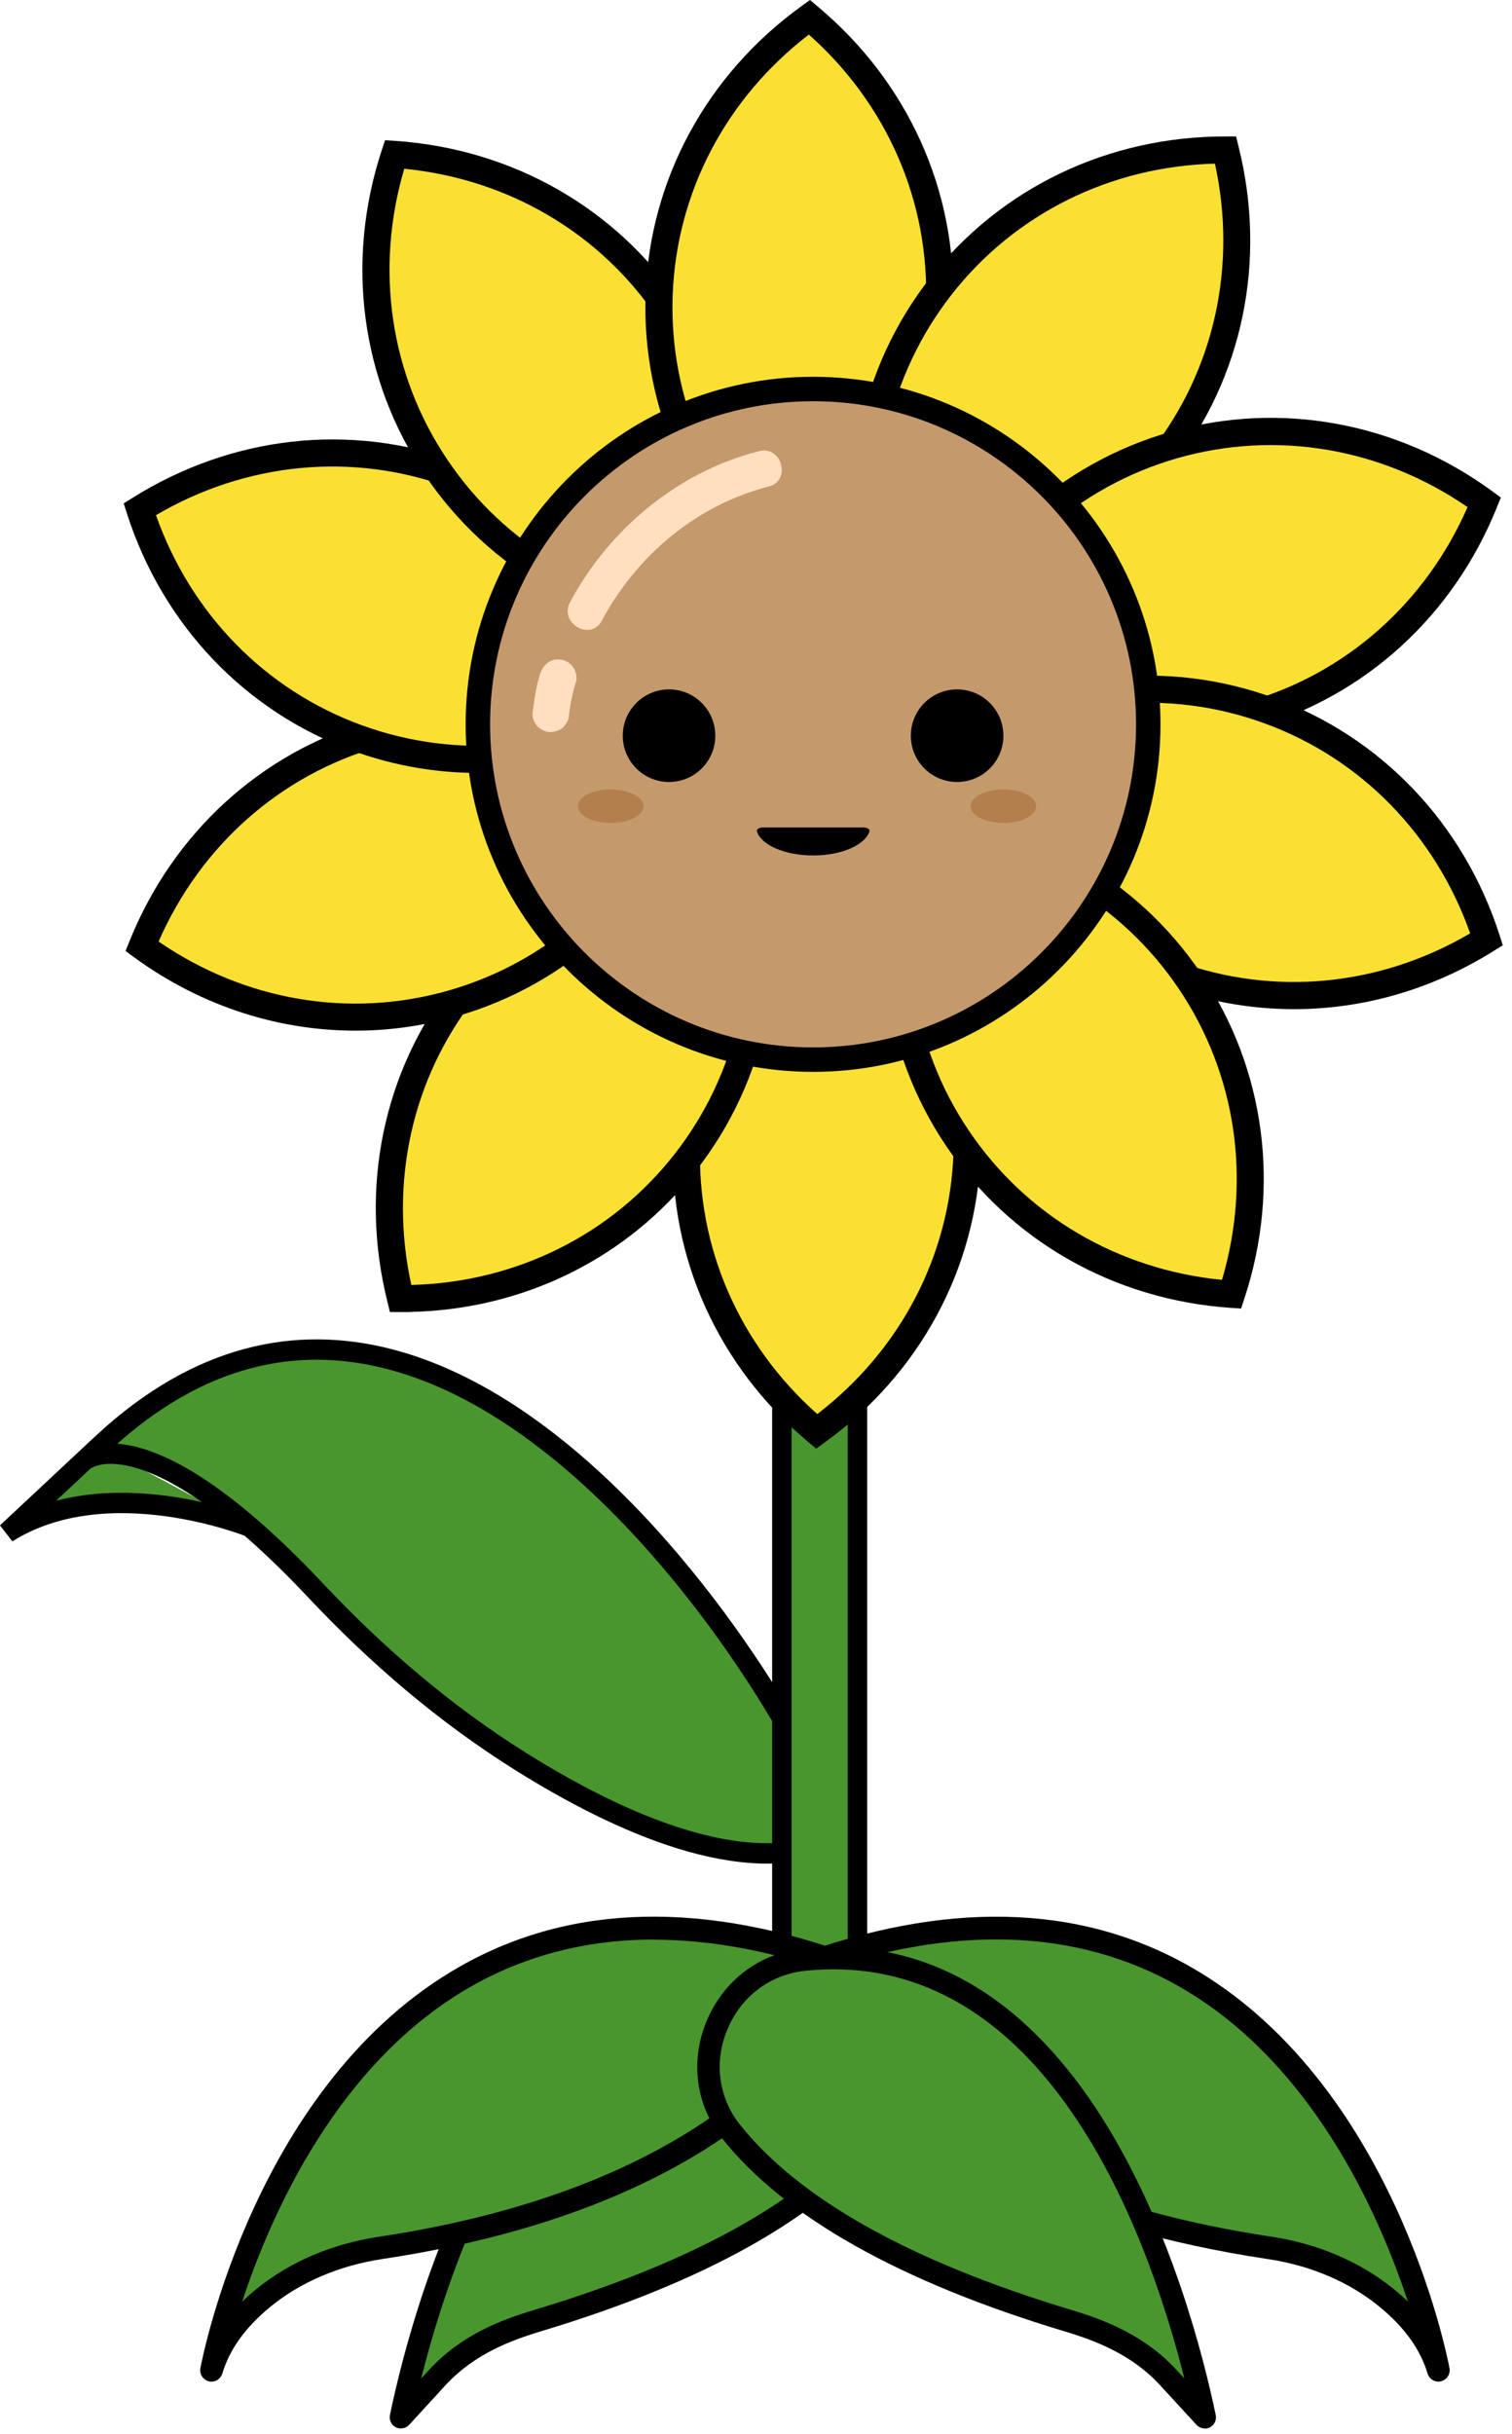 <svg width="133" height="214" viewBox="0 0 133 214" fill="none" xmlns="http://www.w3.org/2000/svg">
<g clip-path="url(#clip0_488_2037)">
<path d="M21.98 134.26C21.98 134.26 9.43 129.2 0.61 134.78L8.75 127.17M7.52 128.38C7.52 128.38 12.83 123.98 27.79 139.88C33.17 145.6 39.17 150.74 45.83 154.91C54.48 160.32 65.46 165.24 73.25 161.87C76.88 161.98 41.27 93.99 7.52 128.38Z" fill="#49962E"/>
<path d="M21.98 134.26C21.98 134.26 9.43 129.2 0.61 134.78L8.75 127.17M7.52 128.38C7.52 128.38 12.83 123.98 27.79 139.88C33.17 145.6 39.17 150.74 45.83 154.91C54.48 160.32 65.46 165.24 73.25 161.87C76.88 161.98 41.27 93.99 7.52 128.38Z" stroke="black" stroke-width="1.79" stroke-miterlimit="10"/>
<path d="M75.42 84.59H68.77V187.37H75.42V84.59Z" fill="#49962E"/>
<path d="M76.28 188.22H67.92V83.73H76.28V188.22ZM69.63 186.51H74.57V85.45H69.63V186.51Z" fill="black"/>
<path d="M85.07 101.46C85.43 91.41 80.93 82.28 73.63 76.17C65.91 81.75 60.77 90.53 60.41 100.58C60.05 110.63 64.55 119.76 71.85 125.87C79.57 120.29 84.71 111.51 85.07 101.46Z" fill="#FAE033"/>
<path d="M71.79 127.38L71.08 126.78C63.18 120.16 58.86 110.6 59.22 100.53C59.58 90.47 64.58 81.23 72.93 75.2L73.68 74.66L74.39 75.26C82.29 81.88 86.61 91.44 86.25 101.51C85.89 111.57 80.89 120.81 72.54 126.84L71.79 127.38ZM73.57 77.7C66.27 83.3 61.92 91.6 61.59 100.62C61.27 109.64 65.01 118.23 71.89 124.34C79.19 118.74 83.54 110.44 83.87 101.42C84.19 92.4 80.45 83.81 73.57 77.7Z" fill="black"/>
<path d="M60.28 102.21C66.48 94.29 68.21 84.27 65.89 75.03C56.37 75 47.05 79.08 40.85 87C34.65 94.92 32.93 104.94 35.24 114.18C44.76 114.21 54.08 110.13 60.28 102.21Z" fill="#FAE033"/>
<path d="M36.08 115.37C35.8 115.37 35.52 115.37 35.23 115.37H34.3L34.08 114.47C31.58 104.47 33.7 94.19 39.91 86.26C46.12 78.33 55.6 73.81 65.89 73.83H66.82L67.05 74.73C69.55 84.73 67.43 95.01 61.22 102.94C55.18 110.65 46.06 115.15 36.08 115.36V115.37ZM64.95 76.23C55.75 76.47 47.35 80.63 41.79 87.74C36.23 94.84 34.21 104 36.18 112.99C45.38 112.75 53.78 108.59 59.34 101.48C64.9 94.37 66.92 85.22 64.95 76.23Z" fill="black"/>
<path d="M39.78 88.24C49.45 85.48 56.74 78.38 60.3 69.55C52.61 63.93 42.67 61.75 33 64.52C23.33 67.28 16.04 74.38 12.48 83.21C20.17 88.83 30.11 91.01 39.78 88.24Z" fill="#FAE033"/>
<path d="M31.95 90.62C24.85 90.77 17.79 88.56 11.79 84.17L11.04 83.62L11.39 82.76C15.24 73.2 23 66.13 32.69 63.36C42.37 60.59 52.7 62.49 61.02 68.58L61.77 69.13L61.42 69.99C57.57 79.55 49.81 86.62 40.12 89.38C37.43 90.15 34.69 90.56 31.96 90.62H31.95ZM13.95 82.79C21.53 88 30.77 89.58 39.45 87.1C48.13 84.62 55.14 78.4 58.83 69.97C51.25 64.76 42 63.18 33.33 65.66C24.65 68.14 17.64 74.36 13.95 82.79Z" fill="black"/>
<path d="M31.41 64.9C40.86 68.35 50.93 66.89 59 61.84C56.08 52.77 49.32 45.17 39.87 41.72C30.42 38.27 20.35 39.73 12.28 44.78C15.2 53.85 21.96 61.45 31.41 64.9Z" fill="#FAE033"/>
<path d="M42.73 67.96C38.78 68.04 34.81 67.4 31.01 66.01C21.55 62.56 14.31 54.95 11.16 45.14L10.88 44.26L11.67 43.77C20.4 38.3 30.84 37.14 40.3 40.6C49.76 44.05 57 51.66 60.15 61.47L60.43 62.35L59.64 62.84C54.42 66.11 48.6 67.84 42.73 67.96ZM13.72 45.3C16.79 53.98 23.34 60.68 31.82 63.77C40.3 66.86 49.63 65.96 57.56 61.3C54.49 52.62 47.94 45.92 39.46 42.83C30.98 39.74 21.65 40.64 13.72 45.3Z" fill="black"/>
<path d="M38.36 41.09C43.98 49.43 52.98 54.17 62.48 54.83C65.45 45.78 64.45 35.66 58.83 27.31C53.21 18.97 44.21 14.23 34.71 13.57C31.74 22.62 32.74 32.74 38.36 41.09Z" fill="#FAE033"/>
<path d="M63.33 56.08L62.4 56.02C52.12 55.31 43 50.11 37.37 41.76C31.75 33.4 30.36 23 33.58 13.21L33.87 12.33L34.8 12.39C45.08 13.1 54.2 18.3 59.83 26.65C65.45 35.01 66.84 45.41 63.62 55.2L63.33 56.08ZM39.35 40.42C44.39 47.91 52.47 52.66 61.63 53.56C64.24 44.74 62.88 35.46 57.84 27.98C52.8 20.49 44.72 15.74 35.56 14.84C32.95 23.66 34.31 32.94 39.35 40.42Z" fill="black"/>
<path d="M57.98 25.92C57.62 35.97 62.12 45.1 69.42 51.21C77.14 45.63 82.28 36.85 82.64 26.8C83 16.75 78.5 7.62 71.2 1.51C63.48 7.09 58.34 15.87 57.98 25.92Z" fill="#FAE033"/>
<path d="M69.36 52.72L68.65 52.12C60.75 45.5 56.43 35.94 56.79 25.87C57.15 15.81 62.15 6.57 70.5 0.54L71.25 0L71.96 0.6C79.86 7.22 84.18 16.78 83.82 26.85C83.46 36.91 78.46 46.15 70.11 52.18L69.36 52.72ZM71.15 3.04C63.85 8.64 59.5 16.94 59.17 25.96C58.85 34.98 62.59 43.57 69.47 49.68C76.77 44.08 81.12 35.78 81.45 26.76C81.77 17.74 78.03 9.15 71.15 3.04Z" fill="black"/>
<path d="M82.77 25.17C76.57 33.09 74.84 43.11 77.16 52.35C86.68 52.38 96 48.3 102.2 40.38C108.4 32.46 110.12 22.44 107.81 13.2C98.29 13.17 88.97 17.25 82.77 25.17Z" fill="#FAE033"/>
<path d="M78 53.54C77.72 53.54 77.44 53.54 77.15 53.54H76.22L75.99 52.64C73.49 42.64 75.61 32.36 81.82 24.43C88.03 16.5 97.52 11.98 107.8 12H108.73L108.95 12.9C111.45 22.9 109.33 33.18 103.12 41.11C97.08 48.82 87.96 53.32 77.98 53.53L78 53.54ZM83.71 25.9C78.15 33.01 76.13 42.16 78.1 51.15C87.3 50.91 95.7 46.75 101.26 39.64C106.82 32.54 108.84 23.38 106.87 14.39C97.67 14.63 89.27 18.79 83.71 25.9Z" fill="black"/>
<path d="M103.26 39.14C93.59 41.9 86.3 49 82.74 57.83C90.43 63.45 100.37 65.63 110.04 62.86C119.71 60.09 127 53 130.56 44.17C122.87 38.55 112.93 36.37 103.26 39.14Z" fill="#FAE033"/>
<path d="M102.21 65.24C95.11 65.39 88.05 63.18 82.04 58.79L81.29 58.24L81.64 57.38C85.49 47.82 93.25 40.75 102.94 37.98C112.62 35.22 122.95 37.12 131.27 43.2L132.02 43.75L131.67 44.61C127.82 54.17 120.06 61.24 110.37 64.01C107.68 64.78 104.94 65.19 102.21 65.24ZM84.21 57.41C91.79 62.62 101.03 64.2 109.71 61.72C118.39 59.24 125.4 53.02 129.09 44.59C121.51 39.38 112.27 37.81 103.59 40.28C94.91 42.76 87.9 48.98 84.21 57.41Z" fill="black"/>
<path d="M111.63 62.48C102.18 59.03 92.11 60.49 84.04 65.54C86.96 74.61 93.72 82.21 103.17 85.66C112.62 89.11 122.69 87.65 130.76 82.6C127.84 73.53 121.08 65.93 111.63 62.48Z" fill="#FAE033"/>
<path d="M114.49 88.73C110.54 88.81 106.57 88.17 102.77 86.78C93.31 83.33 86.07 75.72 82.92 65.91L82.64 65.03L83.43 64.54C92.16 59.07 102.6 57.91 112.06 61.37C121.52 64.82 128.76 72.43 131.91 82.24L132.19 83.12L131.4 83.61C126.18 86.88 120.36 88.61 114.49 88.73ZM85.48 66.07C88.55 74.75 95.1 81.45 103.58 84.54C112.06 87.63 121.39 86.73 129.32 82.07C126.25 73.39 119.7 66.69 111.22 63.6C102.74 60.51 93.41 61.41 85.48 66.07Z" fill="black"/>
<path d="M104.68 86.29C99.06 77.95 90.06 73.21 80.56 72.55C77.59 81.6 78.59 91.72 84.21 100.07C89.83 108.41 98.83 113.15 108.33 113.81C111.3 104.76 110.3 94.64 104.68 86.29Z" fill="#FAE033"/>
<path d="M109.17 115.06L108.24 115C97.96 114.29 88.84 109.09 83.21 100.74C77.59 92.39 76.2 81.98 79.42 72.19L79.71 71.31L80.64 71.37C90.92 72.08 100.04 77.28 105.67 85.63C111.29 93.98 112.68 104.39 109.46 114.18L109.17 115.06ZM81.42 73.82C78.81 82.64 80.17 91.92 85.21 99.4C90.25 106.89 98.33 111.64 107.49 112.54C110.1 103.72 108.74 94.44 103.7 86.96C98.66 79.47 90.58 74.72 81.42 73.82Z" fill="black"/>
<path d="M71.52 93.17C87.801 93.17 101 79.971 101 63.69C101 47.409 87.801 34.21 71.52 34.21C55.239 34.21 42.04 47.409 42.04 63.69C42.04 79.971 55.239 93.17 71.52 93.17Z" fill="#C4996C"/>
<path d="M71.52 94.25C54.67 94.25 40.96 80.54 40.96 63.69C40.96 46.84 54.67 33.13 71.52 33.13C88.37 33.13 102.08 46.84 102.08 63.69C102.08 80.54 88.37 94.25 71.52 94.25ZM71.52 35.28C55.86 35.28 43.11 48.02 43.11 63.69C43.11 79.36 55.85 92.1 71.52 92.1C87.19 92.1 99.93 79.36 99.93 63.69C99.93 48.02 87.19 35.28 71.52 35.28Z" fill="black"/>
<path d="M58.85 68.76C61.098 68.76 62.92 66.938 62.92 64.69C62.92 62.442 61.098 60.62 58.85 60.62C56.602 60.62 54.78 62.442 54.78 64.69C54.78 66.938 56.602 68.76 58.85 68.76Z" fill="black"/>
<path d="M53.72 72.36C55.31 72.36 56.6 71.702 56.6 70.89C56.6 70.078 55.31 69.42 53.72 69.42C52.129 69.42 50.84 70.078 50.84 70.89C50.84 71.702 52.129 72.36 53.72 72.36Z" fill="#B37F4D"/>
<path d="M88.26 72.36C89.851 72.36 91.14 71.702 91.14 70.89C91.14 70.078 89.851 69.42 88.26 69.42C86.669 69.42 85.38 70.078 85.38 70.89C85.38 71.702 86.669 72.36 88.26 72.36Z" fill="#B37F4D"/>
<path d="M84.19 68.76C86.438 68.76 88.26 66.938 88.26 64.69C88.26 62.442 86.438 60.62 84.19 60.62C81.942 60.62 80.12 62.442 80.12 64.69C80.12 66.938 81.942 68.76 84.19 68.76Z" fill="black"/>
<path d="M67.12 72.76C66.78 72.76 66.53 72.92 66.58 73.09C66.94 74.3 69.02 75.22 71.53 75.22C74.04 75.22 76.12 74.29 76.48 73.09C76.53 72.92 76.28 72.76 75.94 72.76H67.13H67.12Z" fill="black"/>
<path d="M66.76 39.67C59.64 41.48 53.58 46.52 50.14 52.96C49.16 54.79 51.95 56.42 52.93 54.59C56 48.85 61.27 44.4 67.62 42.78C69.63 42.27 68.78 39.15 66.76 39.67Z" fill="#FFDFC0"/>
<path d="M47.54 59.17C47.15 60.33 47 61.55 46.84 62.76C46.79 63.14 47.06 63.65 47.31 63.9C47.59 64.18 48.05 64.39 48.45 64.37C48.85 64.35 49.3 64.21 49.59 63.9L49.84 63.57C49.99 63.32 50.06 63.05 50.06 62.76V62.7C50.05 62.84 50.03 62.99 50.01 63.13C50.15 62.08 50.31 61.03 50.65 60.02C50.78 59.64 50.69 59.12 50.49 58.78C50.29 58.44 49.91 58.13 49.53 58.04C49.12 57.95 48.65 57.97 48.29 58.2C47.93 58.43 47.69 58.75 47.55 59.16L47.54 59.17Z" fill="#FFDFC0"/>
<path d="M70.48 172.31C77.77 173.05 81.48 181.73 76.91 187.46C71.88 193.77 62.54 199.47 47.3 204.05C44.14 205 41 206.32 38.48 209.05L35.26 212.55C37.55 201.52 46.28 169.86 70.47 172.31H70.48Z" fill="#49962E"/>
<path d="M35.26 213.54C35.11 213.54 34.95 213.5 34.81 213.43C34.42 213.23 34.21 212.79 34.3 212.35C36.44 202.08 45.38 168.78 70.58 171.33C74.39 171.72 77.56 174.08 79.07 177.67C80.56 181.22 80.05 185.11 77.68 188.07C72.2 194.94 62.08 200.63 47.59 204.99C44.84 205.82 41.69 207.03 39.21 209.71L36 213.21C35.81 213.42 35.54 213.53 35.27 213.53L35.26 213.54ZM67.9 173.16C48.48 173.16 40.03 197.26 37.05 209.14L37.75 208.38C40.55 205.34 44 204.01 47.01 203.11C61.11 198.87 70.91 193.39 76.13 186.84C78.04 184.45 78.45 181.3 77.24 178.43C76.02 175.52 73.45 173.6 70.37 173.29C69.53 173.21 68.7 173.16 67.9 173.16Z" fill="black"/>
<path d="M75.18 173.05C75.18 173.05 69.28 192.27 33.47 197.65C29.71 198.21 26.1 199.65 23.16 202.06C21.2 203.67 19.38 205.78 18.61 208.42C18.61 208.42 28.51 155.67 75.18 173.05Z" fill="#49962E"/>
<path d="M18.61 209.42C18.53 209.42 18.45 209.42 18.38 209.39C17.86 209.27 17.53 208.76 17.63 208.23C17.82 207.21 22.54 183.04 40.54 172.87C50.3 167.35 62.08 167.1 75.53 172.11C76.03 172.3 76.29 172.83 76.14 173.34C75.89 174.15 69.64 193.23 33.62 198.64C29.85 199.21 26.45 200.66 23.79 202.83C21.6 204.62 20.18 206.6 19.56 208.7C19.43 209.13 19.04 209.42 18.6 209.42H18.61ZM57.51 170.55C51.67 170.55 46.33 171.91 41.53 174.62C29.81 181.24 23.89 194.53 21.3 202.39C21.68 202.02 22.09 201.65 22.53 201.3C25.47 198.89 29.2 197.3 33.33 196.68C63.62 192.13 72.16 177.42 73.87 173.65C68.06 171.59 62.6 170.56 57.52 170.56L57.51 170.55Z" fill="black"/>
<path d="M69.95 173.05C69.95 173.05 75.85 192.27 111.66 197.65C115.42 198.21 119.03 199.65 121.97 202.06C123.93 203.67 125.75 205.78 126.52 208.42C126.52 208.42 116.62 155.67 69.95 173.05Z" fill="#49962E"/>
<path d="M126.53 209.42C126.1 209.42 125.7 209.14 125.57 208.7C124.95 206.6 123.53 204.62 121.34 202.83C118.68 200.65 115.28 199.2 111.51 198.64C75.49 193.23 69.24 174.15 68.99 173.34C68.83 172.83 69.1 172.3 69.6 172.11C83.06 167.1 94.83 167.36 104.59 172.87C122.59 183.04 127.31 207.21 127.5 208.23C127.6 208.75 127.27 209.26 126.75 209.39C126.67 209.41 126.59 209.42 126.52 209.42H126.53ZM71.27 173.64C72.98 177.4 81.52 192.12 111.81 196.67C115.93 197.29 119.67 198.89 122.61 201.29C123.05 201.65 123.46 202.01 123.84 202.38C121.25 194.52 115.33 181.23 103.61 174.61C94.62 169.53 83.74 169.2 71.27 173.63V173.64Z" fill="black"/>
<path d="M70.76 172.31C63.47 173.05 59.76 181.73 64.33 187.46C69.36 193.77 78.7 199.47 93.94 204.05C97.1 205 100.24 206.32 102.76 209.05L105.98 212.55C103.69 201.52 94.96 169.86 70.77 172.31H70.76Z" fill="#49962E"/>
<path d="M105.98 213.54C105.71 213.54 105.45 213.43 105.25 213.22L102.03 209.72C99.56 207.04 96.41 205.83 93.65 205C79.16 200.64 69.04 194.94 63.56 188.08C61.2 185.12 60.68 181.23 62.17 177.68C63.68 174.1 66.85 171.73 70.66 171.34C95.87 168.8 104.8 202.09 106.94 212.36C107.03 212.79 106.82 213.23 106.43 213.44C106.29 213.51 106.13 213.55 105.98 213.55V213.54ZM70.86 173.29C67.78 173.6 65.21 175.52 63.99 178.43C62.78 181.31 63.2 184.45 65.1 186.84C70.33 193.39 80.12 198.86 94.22 203.11C97.23 204.01 100.68 205.35 103.48 208.38L104.18 209.14C101.08 196.77 92.06 171.16 70.86 173.29Z" fill="black"/>
</g>
<defs>
<clipPath id="clip0_488_2037">
<rect width="132.18" height="213.54" fill="white"/>
</clipPath>
</defs>
</svg>
